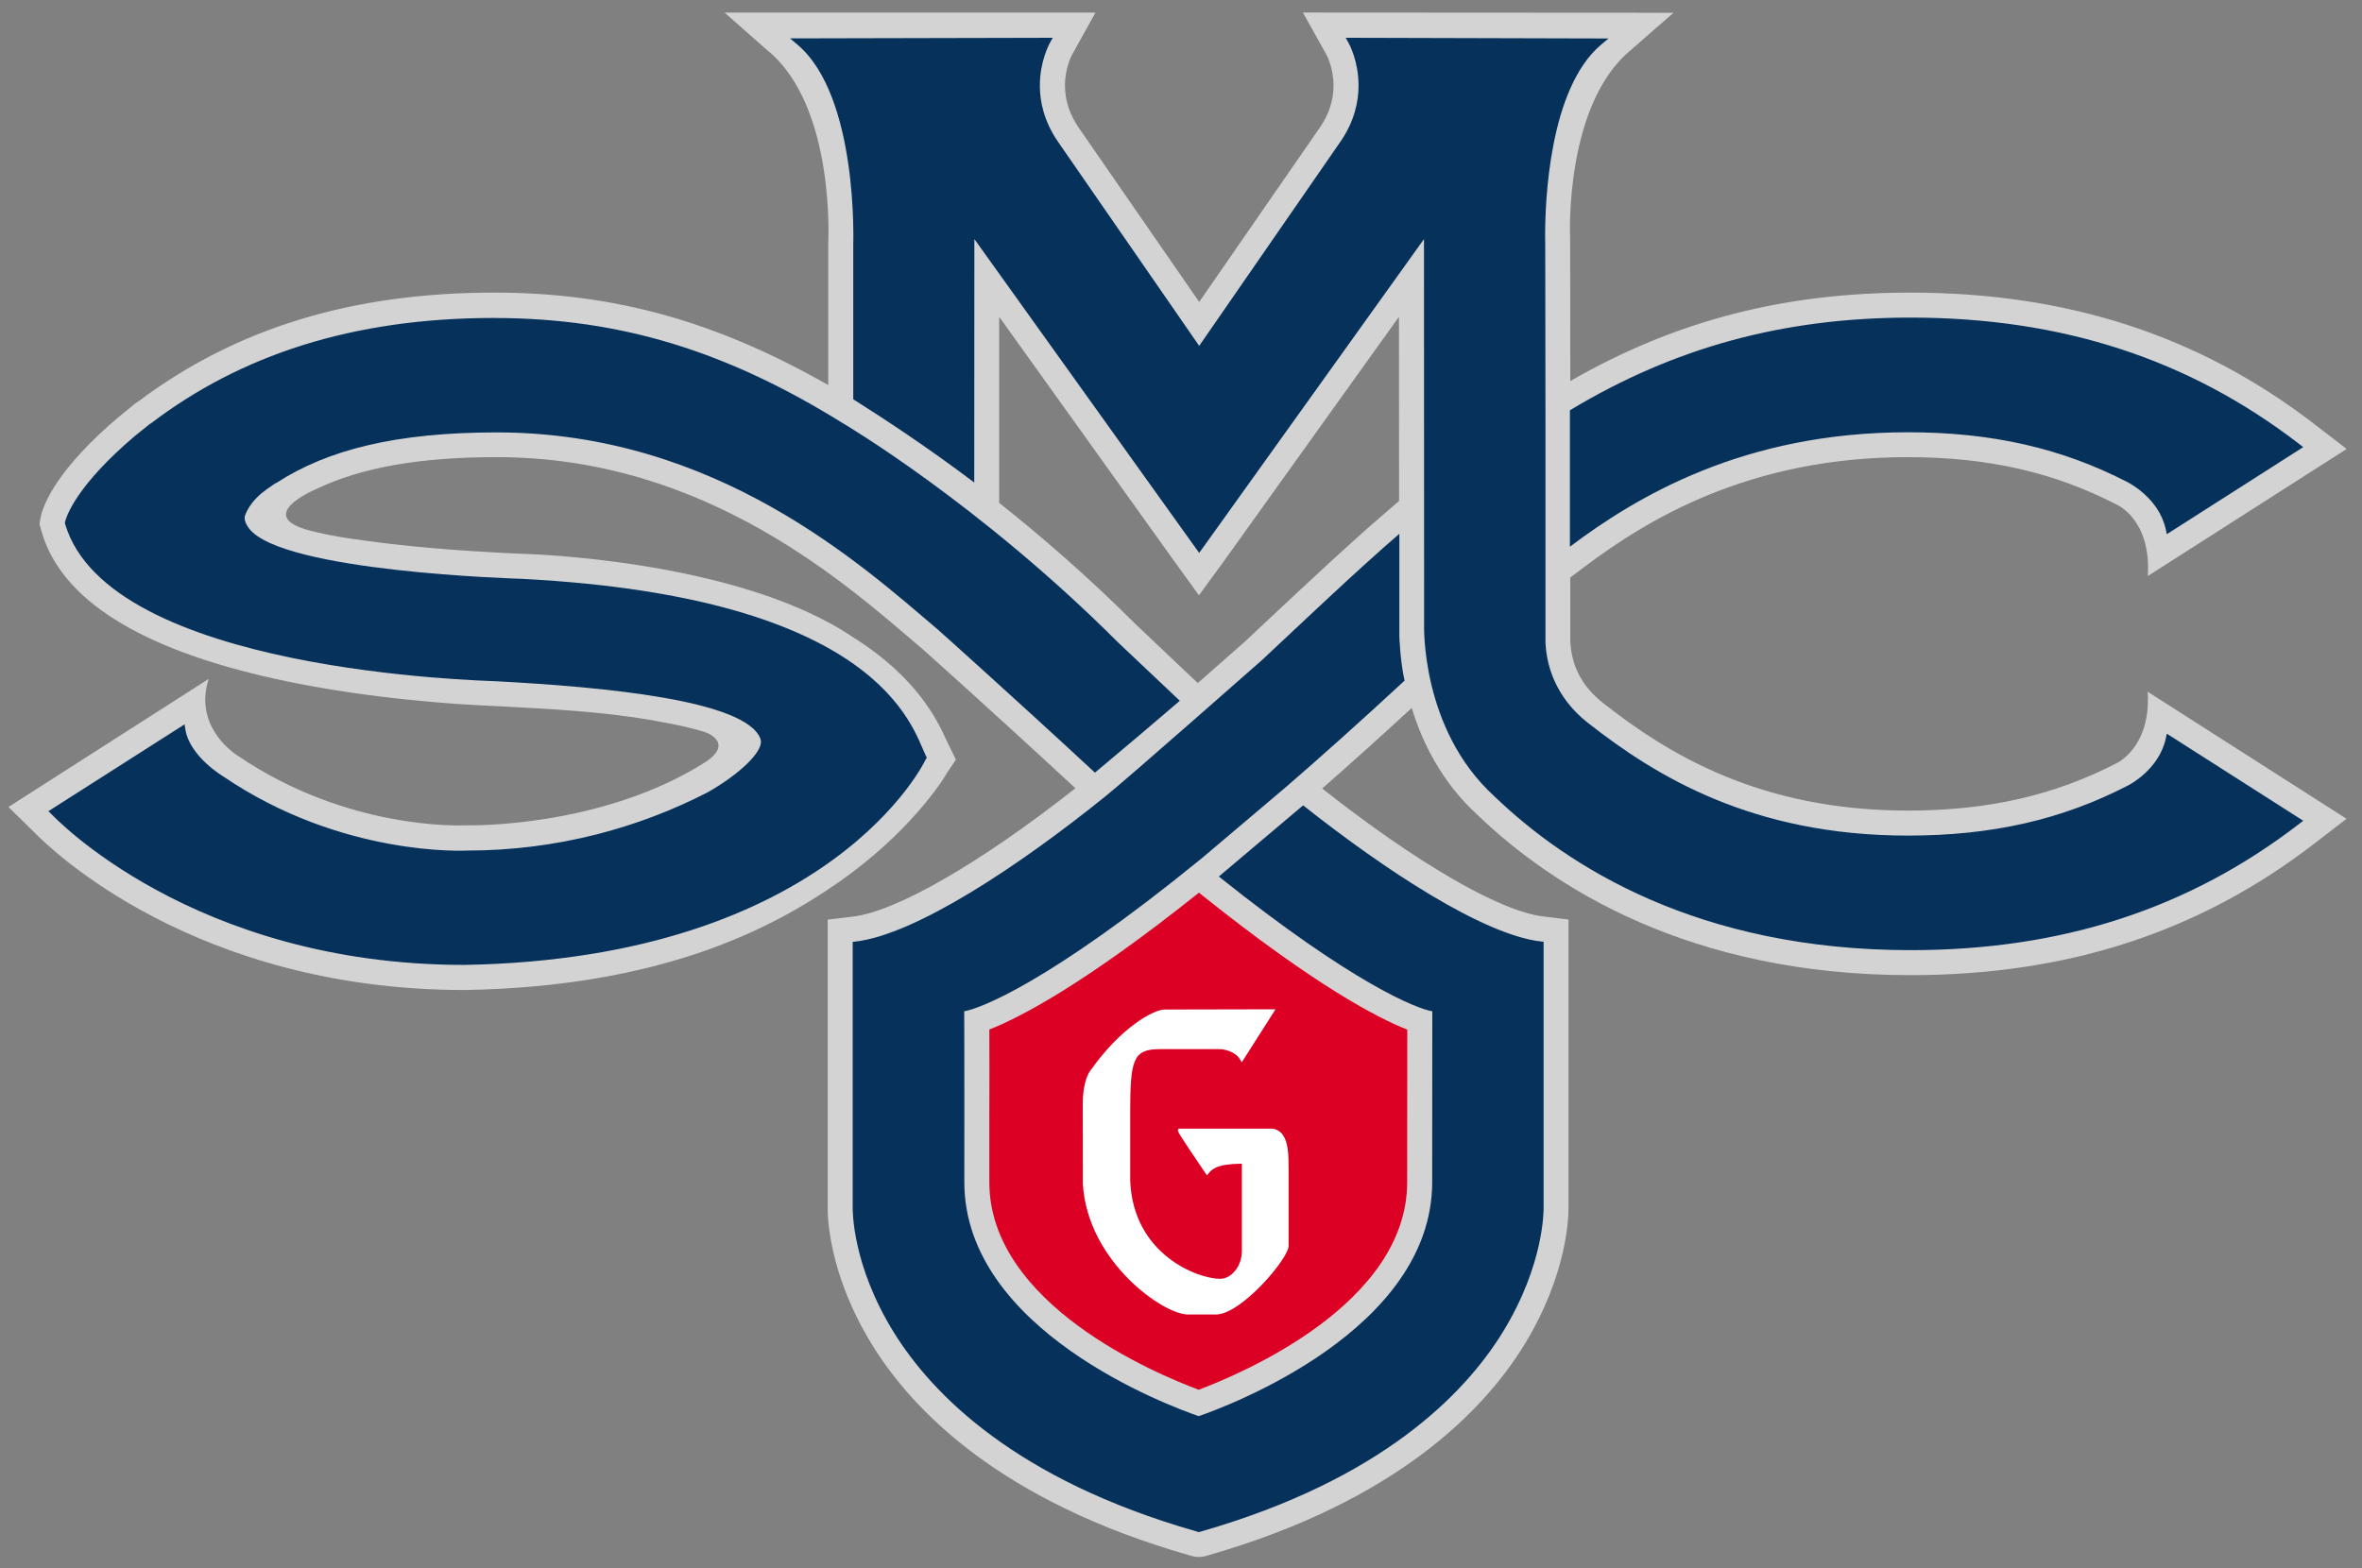 <svg xmlns="http://www.w3.org/2000/svg" height="131.5" viewBox="0 0 198 131.499" width="198"><rect x="0" y="0" width="198" height="131.499" fill="#808080" stroke="none"/><g transform="matrix(.98 0 0 .98 .712 1.051)"><path fill="#d3d3d3" d="m61.25 0 3.6 3.18c5.94 4.74 5.269 16.621 5.269 16.621v0.039 12.029c-9.36-5.32-18.078-7.908-28.568-7.908-12.17 0-22.14 3.06-30.48 9.34-0.12 0.07-0.24 0.148-0.35 0.238 0.01 0-0.26 0.211-0.26 0.221-0.73 0.58-1.331 1.08-1.891 1.58-4.85 4.34-5.68 7.109-5.82 7.859l-0.011 0.061-0.09 0.49 0.15 0.551c1.62 5.86 8.348 10.129 19.978 12.699 5.5 1.22 12.151 2.04 18.721 2.33l0.221 0.01c4.7 0.25 9.08 0.461 13.34 1.211 2.18 0.38 3.4 0.67 4.49 1 0 0 2.579 0.849 0.129 2.539-9 5.74-20.459 5.449-20.459 5.449h-0.051-0.051c-0.41 0.02-10.13 0.431-19.51-5.959 0 0-3.858-2.33-2.478-6.57l-17.131 10.961s2.14 2.099 2.17 2.129c1.37 1.42 13.741 13.511 36.811 13.531h0.039c16.8-0.29 26.271-5.212 32.061-9.271 5.93-4.16 8.79-8.56 9.23-9.35 0.02-0.03 0.729-1.09 0.729-1.09l-0.648-1.33c0 0.01-0.15-0.311-0.15-0.311-0.74-1.61-2.46-5.37-8-8.83-9.9-6.71-28.26-7.139-28.26-7.139-1.3-0.05-6.63-0.291-11.4-0.861-2.86-0.35-4.769-0.62-6.269-1-5.77-1.25-0.031-3.66-0.031-3.66 3.95-1.9 9.01-2.75 15.5-2.75 17.98 0 30.031 11.01 36.301 16.33 0.38 0.33 6.55 5.85 13.18 12-8.07 6.36-15.289 10.54-19.039 10.98l-2.15 0.26v24.602c-0.01 0.7 0.04 5.698 3.83 11.818 3.49 5.65 11.019 13.351 27.049 17.951 0.01 0 0.281 0.08 0.281 0.08 0.61 0.17 1.081 0.04 1.48-0.09 15.95-4.6 23.44-12.301 26.92-17.941 3.76-6.11 3.819-11.118 3.809-11.818v-24.611l-2.15-0.26c-3.71-0.44-10.77-4.529-18.92-10.949 2.48-2.18 5.08-4.511 7.66-6.891 0.906 2.956 2.547 6.308 5.541 9.07 6.52 6.29 18.249 13.789 37.119 13.789 13.43 0 24.721-3.68 34.551-11.26l2.75-2.119-17.01-10.871c0.31 4.76-2.65 6.111-2.65 6.111l-0.019 0.01c-5.34 2.76-11.02 4.049-17.85 4.049-12.7 0-20.56-4.888-25.99-9.148-1.93-1.49-2.751-3.251-2.871-5.221 0 0 0-0.06-0.01-0.09v-5.481l1.25-0.939c5.35-4.02 14.041-9.361 27.621-9.361 6.83 0 12.5 1.291 17.85 4.051 0 0 2.99 1.241 2.68 6.121l17.01-10.87-2.75-2.119c-9.82-7.57-21.121-11.26-34.551-11.26-10.85 0-20.139 2.408-29.109 7.568 0-4.74-0.01-11.639-0.01-11.639v-0.061l-0.01-0.75s-0.461-11.219 5.199-15.869l3.65-3.191-31.7-0.019 2.039 3.65c0 0.01 0.58 1.09 0.58 2.6 0 1.25-0.39 2.46-1.17 3.59 0.01-0.01-6.97 10.07-10.32 14.92-2.57-3.719-10.321-14.929-10.321-14.929-0.77-1.13-1.16-2.34-1.16-3.58 0-1.51 0.58-2.59 0.58-2.6l2.031-3.65h-31.73zm23.49 26.029c4.9 6.85 15.07 21.041 15.07 21.041 0.01 0.02 2.019 2.789 2.019 2.789l2.039-2.789s15.04-21.001 15.07-21.041c0 4.1-0 10.37 0.01 15.76l-1.369 1.182c-2.84 2.43-6.589 5.949-9.609 8.779 0 0-2.161 2.021-2.201 2.061-0.75 0.67-2.279 2.009-4.039 3.559-2.06-1.95-5.31-5.029-5.33-5.049-4.06-4.06-8.09-7.541-11.66-10.371v-15.92z"/><path fill="#db0024" d="m83.9 87.01c2.6-1.02 8.09-3.85 17.93-11.71 0.11 0.09 0.37 0.3 0.37 0.3 9.57 7.64 14.9 10.42 17.45 11.42 0 3.7-0.01 12.58-0.01 13.05 0 10.42-14.16 16.38-17.83 17.76-3.69-1.37-17.91-7.33-17.91-17.76v-5.52c0.01-2.66 0.01-5.66 0-7.54"/><path fill="#fff" d="m98.89 85.3c-0.93 0-3.75 1.53-6.35 5.23-0.01 0.01-0.65 0.74-0.65 2.91l0.01 6.81c0.42 6.65 6.9 11.14 8.96 11.14h2.44c2.13 0 6.2-4.78 6.2-5.87v-6.64c0-0.03-0.01-0.38-0.01-0.38 0-0.9 0-3.01-1.54-3.01h-7.86l-0.05 0.09c-0.06 0.12-0.08 0.15 2.35 3.73l0.12 0.18 0.14-0.17c0.29-0.35 0.69-0.81 2.85-0.83v7.48c0 1.27-0.87 2.37-1.87 2.37-1.89 0-7.44-2.07-7.68-8.41v-5.8c0-4.48 0.22-5.44 2.51-5.44h5.17c0.25 0 1.29 0.15 1.72 0.89l0.14 0.24 2.89-4.54-9.49 0.02z"/><path fill="#06315b" d="m89.32 2.16-22.471 0.051 0.631 0.529c5.23 4.41 4.779 17.021 4.779 17.141v13.209c2.47 1.55 6.39 4.121 10.35 7.121 0-3.94 0.01-19.33 0.01-20.83 1.04 1.44 18.941 26.449 18.941 26.449l0.289 0.4 0.291-0.4s15.799-22.059 18.939-26.449c0 1.72 0.01 32.959 0.01 32.959s-0.32 8.93 5.981 14.689c6.26 6.03 17.451 13.191 35.641 13.191 12.93 0 23.808-3.541 33.238-10.811l0.34-0.26-11.67-7.451-0.09 0.42c-0.59 2.69-3.199 4.002-3.228 4.012-5.66 2.93-11.65 4.289-18.83 4.289-13.35 0-21.611-5.13-27.311-9.6-1.62-1.25-3.49-3.44-3.689-6.84v-0.111-17.979l-0.021-15.99c0-0.02-0.01-0.32-0.01-0.82 0-2.89 0.341-12.58 4.791-16.33l0.629-0.529-22.479-0.061 0.25 0.449c0.06 0.1 0.85 1.561 0.85 3.641 0 1.4-0.361 3.081-1.551 4.801 0 0-11.6 16.769-12.08 17.469-0.48-0.69-12.08-17.469-12.08-17.469-1.189-1.728-1.548-3.409-1.548-4.799 0-2.08 0.8-3.541 0.85-3.641l0.25-0.449zm73.38 23.94c-10.88 0-20.229 2.56-29.139 7.93v11.67c5.67-4.26 14.82-9.789 28.91-9.789 7.19 0 13.17 1.359 18.83 4.289 0.03 0.02 2.639 1.322 3.228 4.012l0.09 0.42 11.67-7.451-0.35-0.27c-9.44-7.27-20.31-10.811-33.24-10.811zm-121.16 0.031c-12.15 0-21.719 3.199-29.369 9.029-0.03 0-0.119 0.07-0.119 0.07l-0.271 0.219c-0.71 0.55-1.279 1.03-1.799 1.5-4.64 4.15-5.13 6.56-5.15 6.66l-0.01 0.07 0.02 0.07c3.72 12.67 35.56 13.391 36.98 13.471 9.02 0.48 21.3 1.6 22.5 4.93 0.38 1.04-1.95 3.12-4.51 4.561-5.85 3.02-12.86 4.988-20.6 4.988-0.13 0.01-10.72 0.55-20.82-6.33-0.05-0.03-2.88-1.71-3.26-4.019l-0.07-0.449-11.65 7.43 0.27 0.26c0.14 0.13 12.051 12.881 35.301 12.891 31.47-0.55 39.499-17.59 39.469-17.58l0.102-0.141-0.111-0.23c-1.15-2.38-3.9-13.49-34.52-15.08-0.21-0.01-20.569-0.58-23.359-4.33-0.22-0.3-0.361-0.579-0.361-0.879 0-0.05 0.002-0.11 0.012-0.16 0.23-0.66 0.689-1.31 1.379-1.91 0.33-0.27 0.72-0.559 1.18-0.859l0.191-0.1c4.35-2.81 10.199-4.291 18.809-4.291 18.78 0 31.251 11.38 37.701 16.85 0.06 0.05 6.589 5.89 13.459 12.26 2.22-1.85 5.21-4.388 7.26-6.148l-5.279-4.99c-11.92-11.92-23.47-18.711-23.58-18.781-9.74-6.04-18.831-8.979-29.791-8.979zm77.432 18.469c-3.52 3.02-8.4 7.671-11.75 10.801 0-0.01-11.511 10.159-13.371 11.639-7.48 6.04-16.269 11.831-21.369 12.441l-0.27 0.029v22.721c0 0.19-0.08 4.88 3.51 10.68 3.3 5.33 10.448 12.61 25.818 17.02 0.01 0 0.271 0.08 0.271 0.08 0.01 0.01 0.289-0.08 0.289-0.08 15.3-4.41 22.431-11.69 25.711-17.02 3.58-5.82 3.5-10.499 3.5-10.699v-22.711l-0.271-0.029c-4.92-0.59-13.279-6.081-20.299-11.641-2.28 1.93-5.271 4.46-7.211 6.09 11.61 9.28 17 11.329 18.26 11.529 0 0.52-0.01 14.611-0.01 14.611 0 12.7-17.549 19.189-19.969 20.029-2.43-0.83-20.051-7.329-20.051-20.029 0 0 0.01-12.601-0.01-14.611 1.31-0.22 7.151-2.37 20.221-13.01l0.039-0.029c0.02-0.02 7.301-6.18 7.301-6.18 2.95-2.55 6.389-5.63 10.109-9.07-0.39-1.71-0.449-3.811-0.449-3.811v-8.75z"/></g></svg>
